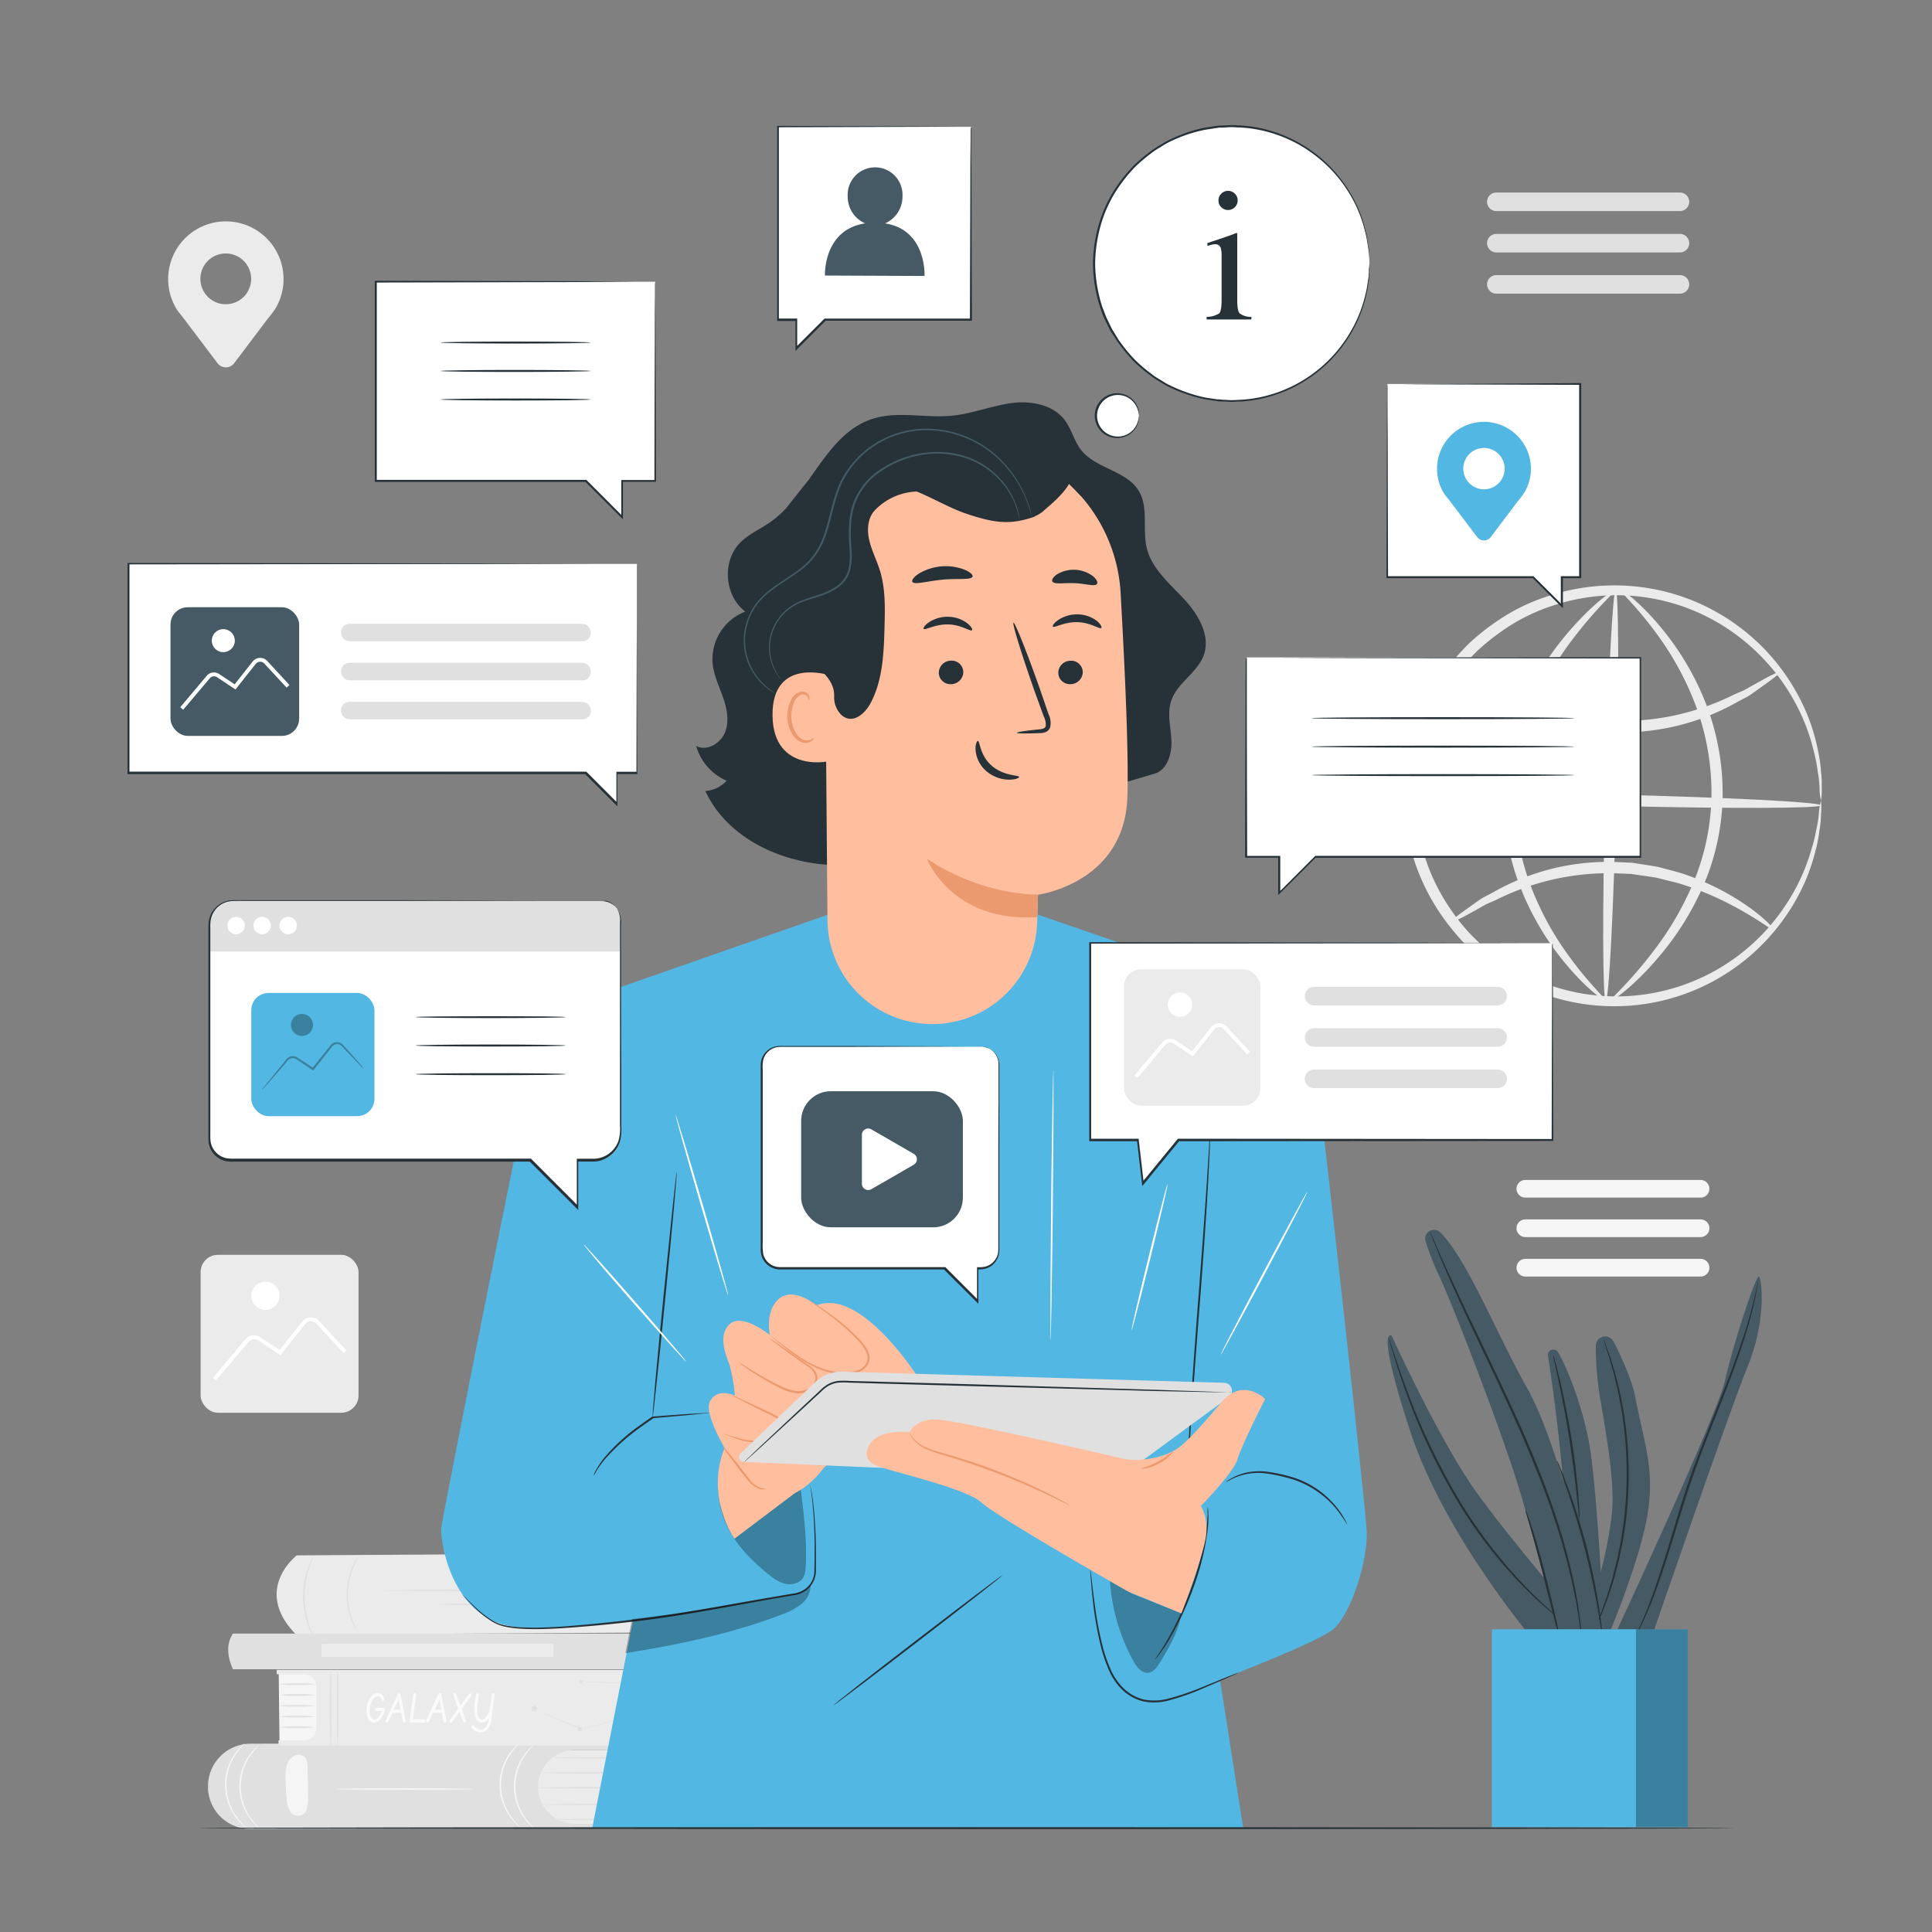 <svg xmlns="http://www.w3.org/2000/svg" viewBox="0 0 500 500"><rect x="0" y="0" width="500" height="500" fill="#808080" stroke="none"/><g id="freepik--background-complete--inject-2"><rect x="51.92" y="324.75" width="40.87" height="40.87" rx="4.47" style="fill:#ebebeb"></rect><path d="M55.87,357.24l-.76-.65,8.26-9.81a2.88,2.88,0,0,1,4-.71l5,3.31,5.8-7.33a2.94,2.94,0,0,1,2.18-1.11,2.89,2.89,0,0,1,2.25.94l7.07,7.64-.74.68-7.07-7.64a1.87,1.87,0,0,0-1.48-.62,1.93,1.93,0,0,0-1.42.73l-6.38,8.05-5.72-3.81a1.9,1.9,0,0,0-2.62.48Z" style="fill:#fff"></path><path d="M72.35,335.36a3.65,3.65,0,1,1-3.65-3.65A3.64,3.64,0,0,1,72.35,335.36Z" style="fill:#fff"></path><path d="M471.27,207.18a15,15,0,0,1-.38-3.38,27.3,27.3,0,0,0-.46-4.07,39.29,39.29,0,0,0-1.06-5.46,51.55,51.55,0,0,0-5.67-14,52.83,52.83,0,0,0-13.07-15,52,52,0,0,0-49.06-8.43,48.42,48.42,0,0,0-13.27,6.77,57.08,57.08,0,0,0-6,4.86,58.62,58.62,0,0,0-5.21,5.89,51.62,51.62,0,0,0-1.49,61.21,47.56,47.56,0,0,0,10.66,11.29,49,49,0,0,0,12.93,7.41,52.48,52.48,0,0,0,63.2-20.44A51.2,51.2,0,0,0,468.74,220a39,39,0,0,0,1.33-5.4,27.46,27.46,0,0,0,.65-4,15,15,0,0,1,.55-3.36,15.15,15.15,0,0,1,0,3.42,23.25,23.25,0,0,1-.38,4.12,36.64,36.64,0,0,1-1.09,5.57,50.05,50.05,0,0,1-6.06,14.32,54,54,0,0,1-37,25,54.43,54.43,0,0,1-28.58-2.91A51,51,0,0,1,384.56,249a59.41,59.41,0,0,1-6.09-5.4,61.77,61.77,0,0,1-5.22-6.45,54.24,54.24,0,0,1,1.58-64.6,61.68,61.68,0,0,1,5.52-6.19,61,61,0,0,1,6.34-5.1,51.13,51.13,0,0,1,14-7,54.48,54.48,0,0,1,28.69-1.52,53.9,53.9,0,0,1,35.72,26.75,50.32,50.32,0,0,1,5.36,14.6,38,38,0,0,1,.82,5.61,25,25,0,0,1,.18,4.15A14.79,14.79,0,0,1,471.27,207.18Z" style="fill:#ebebeb"></path><path d="M460.62,173.93c.12.16-.84,1-2.69,2.37l-3.43,2.46c-.68.47-1.39,1-2.18,1.49l-2.62,1.37a60.11,60.11,0,0,1-31.29,7.88l-4.74-.21-4.55-.71c-.74-.13-1.48-.23-2.21-.37l-2.12-.57c-1.39-.39-2.78-.71-4.09-1.14a68.46,68.46,0,0,1-13.28-6.11c-7.13-4.32-10.6-8.24-10.33-8.49s4.16,2.95,11.35,6.68a79.62,79.62,0,0,0,13.07,5.35c1.27.37,2.6.65,3.94,1l2,.5,2.12.32,4.34.64,4.52.18a64.76,64.76,0,0,0,30.3-6.8l2.65-1.15c.81-.42,1.54-.88,2.25-1.27l3.63-2C459.32,174.28,460.5,173.76,460.62,173.93Z" style="fill:#ebebeb"></path><path d="M375.46,238.65c-.11-.17.85-1,2.7-2.38l3.43-2.46c.68-.47,1.39-1,2.18-1.49l2.62-1.37a60.08,60.08,0,0,1,31.29-7.88l4.74.21L427,224c.75.13,1.49.23,2.21.38l2.13.56c1.39.39,2.77.72,4.09,1.14a68.13,68.13,0,0,1,13.28,6.12c7.13,4.31,10.6,8.23,10.33,8.48s-4.16-2.95-11.35-6.68a79.62,79.62,0,0,0-13.07-5.35c-1.27-.37-2.6-.65-3.95-1l-2-.51-2.11-.32-4.35-.64-4.51-.18a64.93,64.93,0,0,0-30.31,6.8L384.66,234c-.8.43-1.54.88-2.24,1.27l-3.64,2C376.76,238.29,375.58,238.81,375.46,238.65Z" style="fill:#ebebeb"></path><path d="M471.24,208.42c0,.81-23.86.88-53.25.17s-53.2-2-53.18-2.76,23.85-.88,53.25-.17S471.26,207.61,471.24,208.42Z" style="fill:#ebebeb"></path><path d="M415.57,259.06c-.81,0-.89-23.86-.17-53.23s2-53.19,2.75-53.17.89,23.85.17,53.24S416.38,259.08,415.57,259.06Z" style="fill:#ebebeb"></path><path d="M415.57,259c-.2.31-6.06-3.67-12.83-12.67A71.41,71.41,0,0,1,393.23,229a64,64,0,0,1-4.12-23.85,60.94,60.94,0,0,1,5.37-23.61,73.84,73.84,0,0,1,10.4-16.74c7.16-8.66,13.08-12.5,13.27-12.2s-5.06,4.69-11.64,13.47A79.82,79.82,0,0,0,397,182.65,61.48,61.48,0,0,0,392,205.24a64.88,64.88,0,0,0,3.73,22.87,76.41,76.41,0,0,0,8.67,17C410.59,254.19,415.87,258.66,415.57,259Z" style="fill:#ebebeb"></path><path d="M419.35,152.67c.2-.31,6.06,3.67,12.83,12.67a71.64,71.64,0,0,1,9.51,17.28,64.15,64.15,0,0,1,4.12,23.84,61.07,61.07,0,0,1-5.37,23.61A73.84,73.84,0,0,1,430,246.81c-7.17,8.67-13.08,12.51-13.28,12.2s5.07-4.69,11.65-13.47A79.56,79.56,0,0,0,438,229a61.08,61.08,0,0,0,4.92-22.59,64.88,64.88,0,0,0-3.72-22.87,76.83,76.83,0,0,0-8.67-17C424.33,157.47,419.05,153,419.35,152.67Z" style="fill:#ebebeb"></path><path d="M434.77,54.63H387.25a2.41,2.41,0,0,1-2.4-2.4h0a2.4,2.4,0,0,1,2.4-2.4h47.52a2.4,2.4,0,0,1,2.4,2.4h0A2.41,2.41,0,0,1,434.77,54.63Z" style="fill:#e0e0e0"></path><path d="M434.77,65.33H387.25a2.4,2.4,0,0,1-2.4-2.4h0a2.41,2.41,0,0,1,2.4-2.4h47.52a2.41,2.41,0,0,1,2.4,2.4h0A2.4,2.4,0,0,1,434.77,65.33Z" style="fill:#e0e0e0"></path><path d="M434.77,76H387.25a2.41,2.41,0,0,1-2.4-2.4h0a2.4,2.4,0,0,1,2.4-2.4h47.52a2.4,2.4,0,0,1,2.4,2.4h0A2.41,2.41,0,0,1,434.77,76Z" style="fill:#e0e0e0"></path><path d="M440.1,309.94H394.76a2.29,2.29,0,0,1-2.29-2.28h0a2.29,2.29,0,0,1,2.29-2.29H440.1a2.28,2.28,0,0,1,2.29,2.29h0A2.28,2.28,0,0,1,440.1,309.94Z" style="fill:#f5f5f5"></path><path d="M440.1,320.16H394.76a2.3,2.3,0,0,1-2.29-2.29h0a2.29,2.29,0,0,1,2.29-2.29H440.1a2.28,2.28,0,0,1,2.29,2.29h0A2.29,2.29,0,0,1,440.1,320.16Z" style="fill:#f5f5f5"></path><path d="M440.1,330.37H394.76a2.29,2.29,0,0,1-2.29-2.29h0a2.3,2.3,0,0,1,2.29-2.29H440.1a2.29,2.29,0,0,1,2.29,2.29h0A2.28,2.28,0,0,1,440.1,330.37Z" style="fill:#f5f5f5"></path><path d="M73.38,72.24a14.93,14.93,0,1,0-27.8,7.55h0l0,0c.57,1,1.29,1.66,2,2.67L56.3,94a2.69,2.69,0,0,0,4.3,0L69.13,82.7a33.35,33.35,0,0,0,2.17-2.87l0,0h0A14.88,14.88,0,0,0,73.38,72.24Zm-14.93,6.5A6.57,6.57,0,1,1,65,72.17,6.57,6.57,0,0,1,58.45,78.74Z" style="fill:#ebebeb"></path><path d="M76.81,402.53s-11.42,8.7-.47,20.2a1,1,0,0,0,.72.3l99.81-.58s8.52-9.56,1.45-20.57Z" style="fill:#ebebeb"></path><path d="M154.81,411.61c0,.11-12.43.2-27.76.2s-27.76-.09-27.76-.2,12.43-.2,27.76-.2S154.81,411.5,154.81,411.61Z" style="fill:#e0e0e0"></path><path d="M139.28,415.22c0,.11-5.84.2-13,.2s-13-.09-13-.2,5.85-.2,13-.2S139.28,415.11,139.28,415.22Z" style="fill:#e0e0e0"></path><path d="M165,422.13c-.06,0,.22-1.14.53-3a43.18,43.18,0,0,0,.58-7.28,42.35,42.35,0,0,0-.72-7.28c-.34-1.84-.65-3-.58-3a3,3,0,0,1,.29.77c.17.5.36,1.24.57,2.16a35.41,35.41,0,0,1,.84,7.32,34.8,34.8,0,0,1-.7,7.34c-.19.92-.37,1.66-.53,2.17A2.83,2.83,0,0,1,165,422.13Z" style="fill:#e0e0e0"></path><path d="M172.46,401.75a3.61,3.61,0,0,1,.45.73,9.25,9.25,0,0,1,.44.89c.16.36.35.76.51,1.22a21.53,21.53,0,0,1,.95,3.31,24.64,24.64,0,0,1,.43,4.2,24,24,0,0,1-.36,4.21,21.86,21.86,0,0,1-.9,3.33c-.15.46-.34.87-.49,1.23a9.78,9.78,0,0,1-.43.9,3.67,3.67,0,0,1-.43.73c-.07,0,.49-1.11,1.08-2.95a24.26,24.26,0,0,0,.8-3.3,26.72,26.72,0,0,0,.33-4.14,26.19,26.19,0,0,0-.4-4.14,23.44,23.44,0,0,0-.85-3.28C173,402.85,172.39,401.79,172.46,401.75Z" style="fill:#e0e0e0"></path><path d="M92.56,422.27a3.53,3.53,0,0,1-.46-.67,6.63,6.63,0,0,1-.47-.83c-.16-.34-.37-.71-.53-1.15a18.14,18.14,0,0,1-1-3.15,20.18,20.18,0,0,1-.38-4,20.46,20.46,0,0,1,.49-4,17.15,17.15,0,0,1,1.06-3.12,11.06,11.06,0,0,1,.56-1.14,6.59,6.59,0,0,1,.49-.81,3.7,3.7,0,0,1,.48-.66c.07,0-.57,1-1.27,2.72a20.74,20.74,0,0,0-1,3.09,22.45,22.45,0,0,0-.45,3.93,21.19,21.19,0,0,0,.35,3.95,19.74,19.74,0,0,0,.87,3.11C92,421.24,92.63,422.23,92.56,422.27Z" style="fill:#e0e0e0"></path><path d="M81.79,424.7a3.5,3.5,0,0,1-.52-.76,9.15,9.15,0,0,1-.52-.93c-.18-.38-.41-.8-.6-1.29A20.53,20.53,0,0,1,79,418.2a23.84,23.84,0,0,1-.57-4.51,25.56,25.56,0,0,1,.36-4.52,21.7,21.7,0,0,1,1-3.57c.17-.5.38-.93.55-1.32a7.55,7.55,0,0,1,.48-.95,3.76,3.76,0,0,1,.47-.78c.08,0-.56,1.17-1.23,3.14a24,24,0,0,0-.89,3.54,26,26,0,0,0-.32,4.45,25,25,0,0,0,.52,4.44,24.17,24.17,0,0,0,1,3.49C81.17,423.55,81.86,424.66,81.79,424.7Z" style="fill:#e0e0e0"></path><path d="M173.21,452.85V472h-37v-19.1Z" style="fill:#ebebeb"></path><path d="M53.84,462.57l0,.51a10.94,10.94,0,0,0,11,10.25H174.93V472H148.8a9.56,9.56,0,0,1-9.55-9.55h0a9.55,9.55,0,0,1,9.55-9.55h26.13v-2l-110.1.37A11,11,0,0,0,53.84,462.57Z" style="fill:#e0e0e0"></path><path d="M173.21,462.65c0,.11-7.6.2-17,.2s-17-.09-17-.2,7.6-.2,17-.2S173.21,462.54,173.21,462.65Z" style="fill:#e0e0e0"></path><path d="M172.67,467c0,.11-7.19.2-16.06.2s-16.06-.09-16.06-.2,7.19-.2,16.06-.2S172.67,466.85,172.67,467Z" style="fill:#e0e0e0"></path><path d="M173.21,470.89c0,.11-6.47.2-14.44.2s-14.44-.09-14.44-.2,6.46-.2,14.44-.2S173.21,470.78,173.21,470.89Z" style="fill:#e0e0e0"></path><path d="M173.21,458.79c0,.11-7.45.2-16.63.2s-16.62-.09-16.62-.2,7.44-.21,16.62-.21S173.21,458.67,173.21,458.79Z" style="fill:#e0e0e0"></path><path d="M172.67,454.92c0,.11-6.62.2-14.8.2s-14.79-.09-14.79-.2,6.62-.2,14.79-.2S172.67,454.81,172.67,454.92Z" style="fill:#e0e0e0"></path><path d="M67.18,451.51a24.51,24.51,0,0,0-2.34,2.78,14.14,14.14,0,0,0,.2,16.37,22.89,22.89,0,0,0,2.4,2.72,3.49,3.49,0,0,1-.8-.58,12.7,12.7,0,0,1-1.83-2,13.93,13.93,0,0,1-.2-16.7,12.46,12.46,0,0,1,1.79-2A3.84,3.84,0,0,1,67.18,451.51Z" style="fill:#f5f5f5"></path><path d="M63.46,451.1a25.58,25.58,0,0,0-2.34,2.78,14.16,14.16,0,0,0,.19,16.37A25.39,25.39,0,0,0,63.72,473a4.34,4.34,0,0,1-.8-.59,13.18,13.18,0,0,1-1.84-2,14,14,0,0,1-.19-16.7,12.46,12.46,0,0,1,1.79-2A4.16,4.16,0,0,1,63.46,451.1Z" style="fill:#f5f5f5"></path><path d="M138.25,451.51a23.3,23.3,0,0,0-2.34,2.78,14.16,14.16,0,0,0,.19,16.37,22.32,22.32,0,0,0,2.41,2.72,3.49,3.49,0,0,1-.8-.58,12.67,12.67,0,0,1-1.84-2,13.93,13.93,0,0,1-.2-16.7,12.92,12.92,0,0,1,1.8-2A3.29,3.29,0,0,1,138.25,451.51Z" style="fill:#f5f5f5"></path><path d="M134.53,451.1a25.58,25.58,0,0,0-2.34,2.78,14.16,14.16,0,0,0,.19,16.37,26.14,26.14,0,0,0,2.4,2.73,4.54,4.54,0,0,1-.79-.59,12.21,12.21,0,0,1-1.84-2,13.93,13.93,0,0,1-.2-16.7,13.5,13.5,0,0,1,1.79-2A4.38,4.38,0,0,1,134.53,451.1Z" style="fill:#f5f5f5"></path><path d="M79.71,465.26c0-2.59-.07-5.18-.11-7.77a5.63,5.63,0,0,0-.27-2,1.88,1.88,0,0,0-1.48-1.24c-1-.43-2.48.38-3.16,1.5a7.38,7.38,0,0,0-.77,3.81,57.18,57.18,0,0,0,.3,6.13,7.12,7.12,0,0,0,.72,2.81,2.35,2.35,0,0,0,4.45-.38A7.83,7.83,0,0,0,79.71,465.26Z" style="fill:#f5f5f5"></path><path d="M122.45,463c0,.11-8,.2-17.77.2s-17.77-.09-17.77-.2,8-.21,17.77-.21S122.45,462.92,122.45,463Z" style="fill:#f5f5f5"></path><polygon points="72.33 450.75 72.13 432.64 81.98 432.64 82.32 450.75 72.33 450.75" style="fill:#f5f5f5"></polygon><path d="M81.4,435.86a24.72,24.72,0,0,1-4.58.21,24.72,24.72,0,0,1-4.58-.21,26.44,26.44,0,0,1,4.58-.2A26.44,26.44,0,0,1,81.4,435.86Z" style="fill:#e0e0e0"></path><path d="M81.4,438.66a26.44,26.44,0,0,1-4.58.2,26.44,26.44,0,0,1-4.58-.2,26.44,26.44,0,0,1,4.58-.2A26.44,26.44,0,0,1,81.4,438.66Z" style="fill:#e0e0e0"></path><path d="M81.4,441.45a26.44,26.44,0,0,1-4.58.2,26.44,26.44,0,0,1-4.58-.2,26.44,26.44,0,0,1,4.58-.2A26.44,26.44,0,0,1,81.4,441.45Z" style="fill:#e0e0e0"></path><path d="M81.4,444.25a26.44,26.44,0,0,1-4.58.2,26.44,26.44,0,0,1-4.58-.2,26.44,26.44,0,0,1,4.58-.2A26.44,26.44,0,0,1,81.4,444.25Z" style="fill:#e0e0e0"></path><path d="M81.4,447a26.44,26.44,0,0,1-4.58.2,26.44,26.44,0,0,1-4.58-.2,26.44,26.44,0,0,1,4.58-.2A26.44,26.44,0,0,1,81.4,447Z" style="fill:#e0e0e0"></path><path d="M71.61,432.16H180.83c1.35,6,1.16,12.6,0,19.57H72.07V450.4h6.65a3.14,3.14,0,0,0,3.14-3.14V436.43a3.14,3.14,0,0,0-3.14-3.13H71.61Z" style="fill:#ebebeb"></path><path d="M97.43,442h1.82a.46.46,0,0,1,.2.05.36.36,0,0,1,.19.34.41.41,0,0,1,0,.12l-.12.46A5.19,5.19,0,0,1,98.36,445a2.17,2.17,0,0,1-1.55.8h-.22a1.8,1.8,0,0,1-1.24-.9,4.11,4.11,0,0,1-.54-2.19,6.11,6.11,0,0,1,.21-1.57A5.22,5.22,0,0,1,96.11,439a2.2,2.2,0,0,1,1.64-.87,1.52,1.52,0,0,1,.69.16,2.22,2.22,0,0,1,1.06,1.33.4.4,0,0,1,0,.37.38.38,0,0,1-.34.2l-.12,0a.37.37,0,0,1-.25-.25l0,0a1.74,1.74,0,0,0-.22-.43,1,1,0,0,0-.87-.52,1,1,0,0,0-.6.22,3.14,3.14,0,0,0-1,1.43,5.31,5.31,0,0,0-.43,2.05,3.69,3.69,0,0,0,.31,1.62,1.07,1.07,0,0,0,1,.71,1.32,1.32,0,0,0,.89-.53,4.86,4.86,0,0,0,.93-1.69c-.84,0-1.27,0-1.31,0-.28,0-.43-.19-.43-.44a.28.28,0,0,1,0-.13A.41.41,0,0,1,97.43,442Z" style="fill:#fafafa"></path><path d="M103.63,438.4s0,.08.05.13c.08.27.5,2.53,1.28,6.77a.2.2,0,0,1,0,.1.35.35,0,0,1,0,.2.38.38,0,0,1-.33.2h-.06a.35.35,0,0,1-.3-.27l-.44-2.25h-2.24l-1.08,2.26,0,.07a.45.45,0,0,1-.34.19.37.37,0,0,1-.21-.06.38.38,0,0,1-.18-.33.25.25,0,0,1,0-.12l.34-.74c1.57-3.43,2.5-5.45,2.81-6.07a.42.42,0,0,1,.38-.27A.41.41,0,0,1,103.63,438.4Zm-.49,1.52-1.21,2.55h1.71Z" style="fill:#fafafa"></path><path d="M109.72,445.8h-3.29a.37.37,0,0,1-.21-.06.59.59,0,0,1-.19-.41h0c0-.13.31-2.38.91-6.74a.59.59,0,0,1,0-.14.36.36,0,0,1,.35-.24.41.41,0,0,1,.19,0,.37.37,0,0,1,.2.35c0,.3-.1.91-.22,1.85-.38,2.87-.57,4.39-.59,4.55h2.8a.78.78,0,0,1,.21,0,.38.38,0,0,1,.25.37.69.69,0,0,1,0,.13A.46.46,0,0,1,109.72,445.8Z" style="fill:#fafafa"></path><path d="M114.22,438.4s0,.08,0,.13q.12.41,1.29,6.77a.44.44,0,0,1,0,.1.42.42,0,0,1-.38.4h-.07a.38.38,0,0,1-.3-.27l-.43-2.25h-2.25l-1.08,2.26a.21.21,0,0,1,0,.07.43.43,0,0,1-.34.19.39.39,0,0,1-.21-.06.38.38,0,0,1-.18-.33.5.5,0,0,1,0-.12l.34-.74q2.35-5.15,2.81-6.07a.42.42,0,0,1,.38-.27A.41.41,0,0,1,114.22,438.4Zm-.49,1.52-1.21,2.55h1.71Z" style="fill:#fafafa"></path><path d="M119.47,442.29c.25.71.45,1.26.59,1.65.34.93.51,1.43.51,1.48a.36.36,0,0,1-.06.2.38.38,0,0,1-.33.18.35.35,0,0,1-.33-.26,1.07,1.07,0,0,0-.06-.17c-.18-.41-.47-1.18-.88-2.32l-1.86,2.54a.43.43,0,0,1-.35.21.46.46,0,0,1-.2-.05.37.37,0,0,1-.19-.33.19.19,0,0,1,0-.08.89.89,0,0,1,.19-.32q.94-1.22,2.07-2.88c-.08-.22-.15-.43-.23-.63q-1-2.81-1-2.91a.49.49,0,0,1,0-.2.35.35,0,0,1,.32-.19.39.39,0,0,1,.37.21l1.1,3,2.19-3a.48.48,0,0,1,.35-.19.35.35,0,0,1,.18.05.36.36,0,0,1,.19.35.45.45,0,0,1,0,.18Z" style="fill:#fafafa"></path><path d="M127.61,438.23a.41.41,0,0,1,.19,0,.38.38,0,0,1,.21.33q-.81,6.39-.9,6.9a4.07,4.07,0,0,1-.7,1.8,2.56,2.56,0,0,1-2.19,1.07,2.5,2.5,0,0,1-1-.28,2.32,2.32,0,0,1-1.16-1,.38.38,0,0,1-.05-.19.35.35,0,0,1,.06-.19.38.38,0,0,1,.34-.2.41.41,0,0,1,.3.16,2.08,2.08,0,0,0,1.68,1,1.66,1.66,0,0,0,1.31-.66,3.58,3.58,0,0,0,.72-2.07,1.82,1.82,0,0,1-.48.52,2,2,0,0,1-1.18.38h-.22a1.76,1.76,0,0,1-1.25-.9,4,4,0,0,1-.55-2.19c0-.4,0-.81,0-1.24.07-.67.21-1.61.45-2.84l0-.11a.37.37,0,0,1,.36-.27.35.35,0,0,1,.19.06.33.33,0,0,1,.19.31,14.51,14.51,0,0,1-.18,1.5,21.3,21.3,0,0,0-.26,2.3,4.49,4.49,0,0,0,.3,1.78c.22.54.55.8,1,.8h.13a1.84,1.84,0,0,0,1-.79,4.88,4.88,0,0,0,.81-1.81l.5-3.76a.43.43,0,0,1,0-.16A.35.35,0,0,1,127.61,438.23Z" style="fill:#fafafa"></path><path d="M176.73,452c-.11,0-.2-4.5-.2-10s.09-10,.2-10,.2,4.49.2,10S176.84,452,176.73,452Z" style="fill:#f5f5f5"></path><path d="M87.35,452c-.11,0-.2-4.5-.2-10s.09-10,.2-10,.2,4.49.2,10S87.46,452,87.35,452Z" style="fill:#e0e0e0"></path><path d="M178.64,452c-.11,0-.2-4.5-.2-10s.09-10,.2-10,.21,4.49.21,10S178.76,452,178.64,452Z" style="fill:#f5f5f5"></path><path d="M85.56,452c-.11,0-.2-4.5-.2-10s.09-10,.2-10,.2,4.49.2,10S85.67,452,85.56,452Z" style="fill:#e0e0e0"></path><path d="M150.24,435.22v0l11.54,9.32.1.08-.12,0-1.54.41-9.75,2.55h0l-8.83-3.75-2.5-1.07-.66-.28-.17-.08,0,0,.06,0,.17.07.67.27,2.51,1,8.85,3.7h0l9.75-2.57,1.53-.41,0,.12-11.52-9.34,0,0v0" style="fill:#e0e0e0"></path><polygon points="160.73 443.05 161.36 443.64 162.2 443.45 161.83 444.24 162.27 444.98 161.41 444.87 160.83 445.52 160.67 444.67 159.88 444.32 160.64 443.9 160.73 443.05" style="fill:#e0e0e0"></polygon><polygon points="149.65 446.72 150.08 447.07 150.62 446.92 150.41 447.44 150.72 447.91 150.17 447.87 149.82 448.31 149.68 447.77 149.16 447.57 149.63 447.27 149.65 446.72" style="fill:#e0e0e0"></polygon><polygon points="137.42 441.7 138.11 441.74 138.53 441.2 138.7 441.87 139.35 442.1 138.77 442.47 138.74 443.15 138.21 442.72 137.55 442.91 137.81 442.27 137.42 441.7" style="fill:#e0e0e0"></polygon><polygon points="165.9 435.36 166.59 435.41 167.01 434.87 167.18 435.53 167.83 435.77 167.25 436.13 167.22 436.82 166.69 436.38 166.03 436.57 166.28 435.93 165.9 435.36" style="fill:#e0e0e0"></polygon><polygon points="149.68 434.91 150.12 434.94 150.39 434.6 150.5 435.02 150.91 435.17 150.54 435.41 150.53 435.84 150.19 435.56 149.77 435.68 149.93 435.28 149.68 434.91" style="fill:#e0e0e0"></polygon><path d="M166.86,435.84c0,.05-3.73-.08-8.34-.27s-8.33-.4-8.33-.44,3.74.08,8.34.28S166.87,435.8,166.86,435.84Z" style="fill:#e0e0e0"></path><path d="M171.06,432H60.28c-1.45-3.29-1.8-6.42,0-9.22H171.06A10.7,10.7,0,0,1,171.06,432Z" style="fill:#e0e0e0"></path><rect x="83.22" y="425.41" width="60.01" height="3.36" style="fill:#ebebeb"></rect><path d="M64.54,432a3.15,3.15,0,0,1-.88-1.11,8.17,8.17,0,0,1-.59-6.67,3.16,3.16,0,0,1,.67-1.25,11,11,0,0,1-.39,1.33,9.46,9.46,0,0,0-.3,3.28,9.82,9.82,0,0,0,.86,3.18A11.71,11.71,0,0,1,64.54,432Z" style="fill:#e0e0e0"></path><path d="M66.93,432a3.2,3.2,0,0,1-.87-1.11,8,8,0,0,1-1-3.27,8.12,8.12,0,0,1,.42-3.4,3.16,3.16,0,0,1,.67-1.25,10.19,10.19,0,0,1-.4,1.33,9.74,9.74,0,0,0-.29,3.28,9.57,9.57,0,0,0,.86,3.18A8.73,8.73,0,0,1,66.93,432Z" style="fill:#e0e0e0"></path><path d="M166.58,431.83a19.63,19.63,0,0,0,.78-4.51,19,19,0,0,0-.73-4.52,9.4,9.4,0,0,1,0,9Z" style="fill:#f5f5f5"></path><path d="M164.52,431.81c-.13,0,.34-2,.33-4.42s-.47-4.38-.35-4.41a10.46,10.46,0,0,1,.75,4.41A10.92,10.92,0,0,1,164.52,431.81Z" style="fill:#f5f5f5"></path></g><g id="freepik--Plant--inject-2"><path d="M398.42,426.34s-24.28-28-33.45-55.91-4.81-24.75-4.81-24.75,12.37,27.16,21.77,40.27,26.12,32.37,26.12,32.37Z" style="fill:#455a64"></path><path d="M403.26,350a1.41,1.41,0,0,0-2.63.9c1.48,9.82,4.68,32.86,4.56,47.81-.17,19.41,0,26.91,0,26.91H415.3s-1.79-40.13-4.08-52.37C409.62,364.71,406.22,355.19,403.26,350Z" style="fill:#455a64"></path><path d="M408.78,422.4a107.17,107.17,0,0,0,8.32-30.18c.83-7.15-.66-16.81-2.87-29.69A79.43,79.43,0,0,1,413,348.24a2.41,2.41,0,0,1,4.52-1.13c1.22,2.17,4.76,9.61,5.65,14.27,2.45,12.73,5.22,19.09,3.1,31.17s-10,30.67-10,30.67Z" style="fill:#455a64"></path><path d="M417.88,423.22s26.67-57.31,28.52-65.81,8.13-28.1,8.87-27,1.85,11.46-3,23.29S427,425,427,425h-9.11" style="fill:#455a64"></path><path d="M405.86,420.65a4.44,4.44,0,0,1-.75-.51c-.48-.36-1.19-.86-2.07-1.58a94.14,94.14,0,0,1-7.16-6.32,119.8,119.8,0,0,1-19.35-24.84,162.15,162.15,0,0,1-13.21-28.6c-1.34-3.81-2.32-6.92-2.95-9.09-.33-1.08-.55-1.93-.71-2.5a6.26,6.26,0,0,1-.21-.88,5,5,0,0,1,.32.85l.81,2.47c.7,2.14,1.73,5.23,3.12,9A172.71,172.71,0,0,0,377,387.11,125.12,125.12,0,0,0,396.16,412c2.85,2.84,5.29,5,7,6.44.85.74,1.55,1.27,2,1.66A7.77,7.77,0,0,1,405.86,420.65Z" style="fill:#263238"></path><path d="M408.77,393.16a10.1,10.1,0,0,1-.24-1.68c-.12-1.19-.29-2.73-.49-4.6-.42-3.87-1.08-9.22-2-15.09s-2-11.16-2.81-15c-.4-1.83-.72-3.35-1-4.51a9.85,9.85,0,0,1-.29-1.67,11.61,11.61,0,0,1,.51,1.61c.3,1.06.69,2.59,1.15,4.49.92,3.79,2,9.08,3,15s1.54,11.25,1.86,15.15c.16,1.94.27,3.52.31,4.61A9.62,9.62,0,0,1,408.77,393.16Z" style="fill:#263238"></path><path d="M415,346.66a3.3,3.3,0,0,1,.31.73c.21.54.47,1.24.8,2.13s.76,2.06,1.15,3.41.91,2.86,1.29,4.59c.22.86.44,1.76.66,2.69s.39,1.93.59,3c.44,2,.71,4.24,1,6.56A97.46,97.46,0,0,1,419.76,400c-.48,2.29-.91,4.47-1.49,6.47-.28,1-.51,2-.8,2.9s-.58,1.8-.85,2.64c-.51,1.69-1.13,3.17-1.62,4.48s-1,2.43-1.39,3.32-.71,1.55-.95,2.07a3.76,3.76,0,0,1-.36.7,4.15,4.15,0,0,1,.26-.75c.21-.53.5-1.23.85-2.1s.84-2,1.29-3.35,1.06-2.8,1.54-4.49l.81-2.64c.28-.92.5-1.9.76-2.9.56-2,1-4.17,1.44-6.45a101.07,101.07,0,0,0,1.08-30.13c-.31-2.31-.56-4.5-1-6.53-.2-1-.34-2-.55-2.95l-.63-2.69c-.36-1.72-.84-3.24-1.21-4.59s-.73-2.5-1.05-3.43l-.69-2.16A3.63,3.63,0,0,1,415,346.66Z" style="fill:#263238"></path><path d="M455,331.57a1,1,0,0,1,0,.26q0,.3-.12.75c-.11.65-.26,1.62-.52,2.85-.52,2.46-1.38,6-2.71,10.31s-3.15,9.36-5.31,14.9-4.65,11.6-7,18-4.26,12.7-6,18.38-3.36,10.81-4.94,15a95,95,0,0,1-4.21,9.8c-.54,1.13-1,2-1.35,2.56l-.37.66q-.13.22-.15.21a.86.86,0,0,1,.09-.24l.33-.68c.28-.6.74-1.46,1.25-2.61,1.08-2.27,2.52-5.61,4-9.84s3.12-9.34,4.81-15,3.56-12,6-18.43,4.89-12.49,7.06-18,4-10.55,5.42-14.83,2.29-7.79,2.87-10.24c.29-1.22.48-2.18.63-2.83.07-.29.13-.53.17-.73A1.68,1.68,0,0,1,455,331.57Z" style="fill:#263238"></path><path d="M372.73,318.92a2.29,2.29,0,0,0-3.78,2.34,67.53,67.53,0,0,0,3.35,8.61c3.67,7.79,14.44,35.75,19.48,51.1s12.14,44,12.14,44l10.77-1.74s-9.85-47.06-19.47-64C387.48,345.58,379.75,325.89,372.73,318.92Z" style="fill:#455a64"></path><path d="M394.73,390.57a7.6,7.6,0,0,1,.55,1.29c.32.85.75,2.08,1.24,3.62,1,3.07,2.21,7.36,3.43,12.12s2.23,9.1,2.94,12.25c.32,1.48.59,2.73.81,3.73a6.27,6.27,0,0,1,.22,1.38,6.54,6.54,0,0,1-.44-1.33l-1-3.69c-.82-3.24-1.91-7.49-3.1-12.2s-2.37-9.05-3.26-12.15c-.43-1.46-.79-2.68-1.07-3.66A6,6,0,0,1,394.73,390.57Z" style="fill:#263238"></path><path d="M409.33,424.09a1.19,1.19,0,0,1-.06-.29l-.12-.85c-.12-.74-.22-1.84-.44-3.25-.4-2.83-1.1-6.91-2.26-11.88a171.8,171.8,0,0,0-5-17.2c-2.21-6.37-5-13.26-8.11-20.4C387,356,380.64,343.34,376.48,334c-2.1-4.66-3.73-8.47-4.8-11.12-.55-1.32-.94-2.36-1.21-3.06l-.3-.8a1.37,1.37,0,0,1-.08-.28s.05.08.13.25l.36.79c.31.73.75,1.73,1.3,3,1.14,2.63,2.82,6.4,5,11,4.24,9.29,10.62,21.9,17,36.16,3.14,7.15,5.9,14.06,8.09,20.46a161.44,161.44,0,0,1,4.93,17.28,120.86,120.86,0,0,1,2.09,11.94c.19,1.41.26,2.52.33,3.27,0,.35.05.63.07.86A1.07,1.07,0,0,1,409.33,424.09Z" style="fill:#263238"></path><path d="M414.69,423.22a11.33,11.33,0,0,1-.37-1.81c-.21-1.27-.49-2.93-.83-5-.75-4.17-1.88-9.92-3.51-16.17s-3.42-11.82-4.82-15.82l-1.69-4.73a13.3,13.3,0,0,1-.57-1.75,10.86,10.86,0,0,1,.78,1.67c.46,1.09,1.11,2.68,1.86,4.67a158.82,158.82,0,0,1,5,15.82,164.79,164.79,0,0,1,3.34,16.24c.31,2.1.55,3.81.66,5A11.79,11.79,0,0,1,414.69,423.22Z" style="fill:#263238"></path><rect x="394.76" y="421.67" width="42.02" height="51.19" style="fill:#53B7E3"></rect><g style="opacity:0.3"><rect x="394.76" y="421.67" width="42.02" height="51.19"></rect></g><rect x="386.1" y="421.67" width="37.28" height="51.19" style="fill:#53B7E3"></rect></g><g id="freepik--Character--inject-2"><path d="M156.47,256.91l0,0S156.48,256.87,156.47,256.91Z" style="fill:#53B7E3"></path><path d="M353.7,396.33c-.33-7.19-11.11-103.84-12.74-116.25-2.6-19.82-18.54-24.79-18.54-24.79h0l-54.19-18.7H214.61l-58.11,20.3,0,1c0-.54,0-.87,0-1-.58.32-14.88,4.39-18.31,18.48-1.87,7.7-23.7,116.93-24,120.14s2.57,22.79,18,25.36c5.77,1,18.26.07,31.61-1.41L153.29,473H321.73l-6-38.27c13.39-5.22,27.41-11,29.75-13.48C350.1,416.53,354,403.51,353.7,396.33ZM163.15,368.8Z" style="fill:#53B7E3"></path><g style="opacity:0.3"><path d="M207.19,385a30.56,30.56,0,0,0-2.48-10c-1.52-3.09-4.15-5.8-7.49-6.66s-7.34.53-8.82,3.65c-6.08,17-.55,26.66,11,35.87,1.84,1.47,4.11,2.61,6.36,1.94s2.66-2.29,2.77-4.6C208.87,398.35,208,391.76,207.19,385Z"></path></g><path d="M183.45,365.6a5.37,5.37,0,0,1-1.1.18l-3,.32c-2.6.25-6.23.58-10.38.93l.12,0c-.95.66-1.93,1.35-2.92,2.07a53.17,53.17,0,0,0-9.55,8.47,27.23,27.23,0,0,0-2.27,3.13,8,8,0,0,1-.75,1.22,6.72,6.72,0,0,1,.57-1.32,22.63,22.63,0,0,1,2.16-3.26,48.2,48.2,0,0,1,9.54-8.66c1-.73,2-1.41,2.93-2.07l.06,0h.06c4.16-.32,7.8-.59,10.41-.75l3.06-.17A5.24,5.24,0,0,1,183.45,365.6Z" style="fill:#263238"></path><path d="M209.66,384.32a1.1,1.1,0,0,1,.08.3l.19.9c.15.79.36,2,.53,3.47a113.87,113.87,0,0,1,.7,12.92c0,1.36,0,2.79,0,4.28a6.37,6.37,0,0,1-1.51,4.43,6.84,6.84,0,0,1-4.47,2.24l-5.19.9c-7.1,1.25-14.89,2.75-23.12,4.08s-16.11,2.27-23.3,2.9-13.7,1.13-19.17.74a26.93,26.93,0,0,1-3.87-.54,11,11,0,0,1-3.25-1.33,25.07,25.07,0,0,1-4.35-3.48c-1.1-1.07-1.9-1.94-2.45-2.53l-.61-.67a1.69,1.69,0,0,1-.2-.25l.24.21.65.64c.56.57,1.4,1.41,2.51,2.45a25.77,25.77,0,0,0,4.36,3.38,10.67,10.67,0,0,0,3.17,1.26,27.58,27.58,0,0,0,3.83.49c5.43.35,11.92-.15,19.09-.85s15.06-1.6,23.27-2.94,16-2.81,23.11-4l5.2-.89a6.35,6.35,0,0,0,4.23-2.07,5.88,5.88,0,0,0,1.42-4.15c.05-1.48.07-2.91.07-4.27a124,124,0,0,0-.53-12.89c-.14-1.52-.32-2.69-.43-3.49-.06-.37-.1-.67-.14-.9A1.2,1.2,0,0,1,209.66,384.32Z" style="fill:#263238"></path><path d="M175.13,303.3c.15,0-1.13,14.24-2.86,31.76s-3.23,31.73-3.38,31.71S170,352.54,171.76,335,175,303.29,175.13,303.3Z" style="fill:#263238"></path><path d="M313.29,290.92a1.27,1.27,0,0,1,0,.25c0,.19,0,.42,0,.71,0,.66-.05,1.57-.09,2.72-.08,2.37-.24,5.79-.46,10-.45,8.46-1.25,20.14-2.25,33s-1.86,24.55-2.4,33c-.26,4.2-.48,7.6-.63,10-.07,1.15-.14,2.06-.18,2.72,0,.29,0,.52-.06.71a.92.92,0,0,1,0,.24.87.87,0,0,1,0-.24v-.71c0-.67,0-1.58.08-2.73.08-2.37.24-5.79.46-10,.45-8.46,1.26-20.13,2.25-33s1.86-24.55,2.4-33c.27-4.19.48-7.6.63-10,.08-1.15.14-2,.18-2.72,0-.28.05-.52.06-.71A.92.92,0,0,1,313.29,290.92Z" style="fill:#263238"></path><path d="M348.69,394.62a42,42,0,0,0-3.11-4.42A24.36,24.36,0,0,0,335,383a43.8,43.8,0,0,0-7-1.63,15.45,15.45,0,0,0-9.48,1.55,9.31,9.31,0,0,1-1.3.65s.09-.1.29-.24a10.34,10.34,0,0,1,.92-.59,14.76,14.76,0,0,1,3.69-1.53,16,16,0,0,1,5.94-.31,40.49,40.49,0,0,1,7.08,1.61A23.62,23.62,0,0,1,345.86,390a21.69,21.69,0,0,1,2.23,3.32A7,7,0,0,1,348.69,394.62Z" style="fill:#263238"></path><path d="M320.46,432.93a2.6,2.6,0,0,1-.58.3l-1.72.77c-1.49.66-3.65,1.62-6.35,2.75a62.34,62.34,0,0,1-9.7,3.42,14.59,14.59,0,0,1-6.12.17,11.87,11.87,0,0,1-5.72-3.2,16.2,16.2,0,0,1-3.54-5.53,36.47,36.47,0,0,1-1.89-5.79A85.8,85.8,0,0,1,283,415.7c-.35-2.91-.55-5.26-.69-6.89-.06-.77-.1-1.4-.14-1.88a3.34,3.34,0,0,1,0-.66,3.06,3.06,0,0,1,.12.65c.06.48.14,1.1.23,1.87.2,1.62.46,4,.86,6.86a88.12,88.12,0,0,0,1.9,10.05,37,37,0,0,0,1.89,5.71,15.84,15.84,0,0,0,3.43,5.35,11.45,11.45,0,0,0,5.47,3.08,14.14,14.14,0,0,0,5.91-.14,65.6,65.6,0,0,0,9.66-3.29l6.41-2.6,1.76-.68A2.74,2.74,0,0,1,320.46,432.93Z" style="fill:#263238"></path><g style="opacity:0.3"><path d="M209.77,410.15c-1.5,2.09-4.67,2.51-7.2,2.94-13.37,2.27-25.45,4.44-39,5.91l-1.72,8.84c13.68-2.19,27.76-5.08,40.67-10.09a16.25,16.25,0,0,0,4.93-2.67A6.17,6.17,0,0,0,209.77,410.15Z"></path></g><g style="opacity:0.3"><path d="M287.25,409.19a50.46,50.46,0,0,0,6.18,20.9c.83,1.43,2.09,3,3.74,2.82,1.28-.14,2.17-1.29,2.84-2.38,2.59-4.18,4.94-8.16,5.74-13L293,412.44Z"></path></g><path d="M259.41,407.69c.09.12-9.63,7.74-21.69,17s-21.92,16.73-22,16.62,9.63-7.74,21.69-17S259.32,407.58,259.41,407.69Z" style="fill:#263238"></path><path d="M312.57,390a11.92,11.92,0,0,1,.14,1.67,18.81,18.81,0,0,1,0,2c0,.76-.1,1.63-.21,2.58a67.35,67.35,0,0,1-3.62,14.56,79.64,79.64,0,0,1-6.34,13.59,41.36,41.36,0,0,1-2.54,3.78,9.34,9.34,0,0,1-1.08,1.27,9.8,9.8,0,0,1,.92-1.39c.59-.88,1.44-2.18,2.38-3.85a88.71,88.71,0,0,0,6.17-13.58,73.87,73.87,0,0,0,3.74-14.42c.13-.95.25-1.8.29-2.56s.12-1.41.1-1.94A9.62,9.62,0,0,1,312.57,390Z" style="fill:#263238"></path><path d="M237.86,356.88s-14.85-23.72-26.5-19.06c0,0-5.92-4.85-9.7-1.74s-2.43,9.41-2.43,9.41-7.18-5.82-10.39-2.81-.87,8.15,0,10.68a45.6,45.6,0,0,1,1.36,7.86s-4.37-2.23-6.41,1.36,5.73,15.63,6.9,17.28,8.64,9,13.78,7.09,8.74-7.09,8.74-7.09Z" style="fill:#ffbe9d"></path><path d="M199.22,346.4a8.82,8.82,0,0,1,1.34.84l3.56,2.44,5.22,3.68a8,8,0,0,1,1.43,1.27,3.2,3.2,0,0,1,.79,1.89A3.87,3.87,0,0,1,209.3,360a6.54,6.54,0,0,1-4.13.44,14.06,14.06,0,0,1-3.59-1.35c-2.14-1.11-4-2.2-5.57-3.16s-2.77-1.79-3.6-2.39a8.17,8.17,0,0,1-1.25-1,10.34,10.34,0,0,1,1.37.81c.86.54,2.1,1.32,3.67,2.24s3.46,2,5.6,3a13.68,13.68,0,0,0,3.47,1.27,6,6,0,0,0,3.79-.39,3.37,3.37,0,0,0,2-3,4,4,0,0,0-2-2.79L203.9,350l-3.45-2.57A9.22,9.22,0,0,1,199.22,346.4Z" style="fill:#eb996e"></path><path d="M199.42,345.68s.16.09.44.29l1.21.92c1.05.79,2.56,1.95,4.48,3.3a30.73,30.73,0,0,0,7.17,3.94,17.55,17.55,0,0,0,4.69,1,10.1,10.1,0,0,0,5-.67,4.12,4.12,0,0,0,1.79-1.69,3,3,0,0,0,.2-2.31,11.59,11.59,0,0,0-2.67-3.9,55.85,55.85,0,0,0-6.14-5.48c-1.85-1.44-3.4-2.54-4.48-3.3l-1.24-.87c-.28-.2-.43-.31-.42-.33a2.74,2.74,0,0,1,.48.24c.3.17.73.44,1.29.79,1.12.71,2.7,1.77,4.59,3.18a51.52,51.52,0,0,1,6.27,5.44c.53.58,1.07,1.18,1.57,1.84a7.32,7.32,0,0,1,1.24,2.25,3.5,3.5,0,0,1-.24,2.7,4.46,4.46,0,0,1-2,1.9,10.43,10.43,0,0,1-5.27.72,17.9,17.9,0,0,1-4.81-1.1,29.76,29.76,0,0,1-7.22-4.09c-1.91-1.39-3.39-2.6-4.4-3.45l-1.15-1C199.53,345.82,199.4,345.69,199.42,345.68Z" style="fill:#eb996e"></path><path d="M189.53,361.18l10.44,5c1.18.57,2.56,1.43,2.51,2.74a2.7,2.7,0,0,1-.76,1.61,8.48,8.48,0,0,1-6.94,2.51,25.35,25.35,0,0,1-7.35-2" style="fill:#ffbe9d"></path><path d="M187.43,371.08c0-.11,1.74.62,4.57,1.34a12.91,12.91,0,0,0,5.05.28,8.44,8.44,0,0,0,2.79-1,5.55,5.55,0,0,0,2.21-2.14,1.58,1.58,0,0,0,0-1.39,3,3,0,0,0-1-1.09,21.28,21.28,0,0,0-2.67-1.4l-4.64-2.3-3.12-1.58a6.74,6.74,0,0,1-1.11-.65,6.89,6.89,0,0,1,1.2.46l3.18,1.44,4.7,2.19a22,22,0,0,1,2.75,1.43,3.35,3.35,0,0,1,1.17,1.27,2.1,2.1,0,0,1,0,1.83,7.27,7.27,0,0,1-5.39,3.37,12.57,12.57,0,0,1-5.22-.4,26.12,26.12,0,0,1-3.31-1.15A5.88,5.88,0,0,1,187.43,371.08Z" style="fill:#eb996e"></path><path d="M205.8,386.35l-15.73,11.87s-7.63-10.63-2.56-23.51h3.79l-.86,4.22,7.16,1.5Z" style="fill:#ffbe9d"></path><path d="M187.18,374.42,193,382a12,12,0,0,0,2.24,2.43,4.08,4.08,0,0,0,3.1.87" style="fill:#ffbe9d"></path><path d="M198.3,385.25a2.77,2.77,0,0,1-2.37-.21,6.57,6.57,0,0,1-2.08-1.6c-.66-.73-1.29-1.59-2-2.46-1.36-1.77-2.56-3.39-3.41-4.57a10.35,10.35,0,0,1-1.29-2,11,11,0,0,1,1.58,1.76c.93,1.13,2.18,2.71,3.53,4.48.69.88,1.3,1.74,1.92,2.46a6.66,6.66,0,0,0,1.88,1.59A5.1,5.1,0,0,0,198.3,385.25Z" style="fill:#eb996e"></path><path d="M191.7,376.11,211,357.69a9.8,9.8,0,0,1,7-2.71l98.82,2.89a2.07,2.07,0,0,1,1.16,3.74L290.22,382a2.62,2.62,0,0,1-1.67.5l-96-4.16A1.29,1.29,0,0,1,191.7,376.11Z" style="fill:#e0e0e0"></path><path d="M318.78,360.35a1.35,1.35,0,0,1-.35,0h-1l-3.91-.06L299.13,360l-47.43-1.27L225.59,358l-5.86-.18a21.33,21.33,0,0,0-2.77,0,7.12,7.12,0,0,0-2.5.8,9.44,9.44,0,0,0-2,1.59l-1.86,1.71-3.5,3.23-10.6,9.72-2.9,2.63-.76.67-.27.22s.07-.1.23-.26l.73-.71,2.83-2.7,10.49-9.84,3.48-3.25,1.85-1.73a10,10,0,0,1,2.1-1.66,7.51,7.51,0,0,1,2.65-.86,20.72,20.72,0,0,1,2.84,0l5.86.16,26.12.72,47.42,1.42,14.37.49,3.91.16,1,.06A1.6,1.6,0,0,1,318.78,360.35Z" style="fill:#263238"></path><path d="M338.36,308.39c.13.06-4.79,9.57-11,21.23s-11.33,21.06-11.46,21,4.8-9.57,11-21.23S338.24,308.32,338.36,308.39Z" style="fill:#fff"></path><path d="M302.17,306.43c.14,0-1.83,8.53-4.41,19s-4.78,18.89-4.92,18.85,1.84-8.53,4.42-19S302,306.39,302.17,306.43Z" style="fill:#fff"></path><path d="M151,322c.11-.09,6.16,6.65,13.5,15.05s13.23,15.3,13.12,15.39-6.16-6.64-13.51-15S150.87,322.06,151,322Z" style="fill:#fff"></path><path d="M174.85,288.52c.13,0,3.29,10.4,7.05,23.32s6.7,23.41,6.56,23.45-3.3-10.39-7.06-23.31S174.71,288.57,174.85,288.52Z" style="fill:#fff"></path><path d="M272.59,277.09a3.81,3.81,0,0,1,.05.7c0,.52,0,1.19,0,2v7.47c0,6.36-.1,15-.17,24.64s-.24,18.29-.32,24.64c-.07,3.11-.12,5.65-.16,7.47,0,.84,0,1.52-.07,2a3.25,3.25,0,0,1-.06.71,3.51,3.51,0,0,1,0-.71c0-.51,0-1.19,0-2,0-1.82,0-4.36,0-7.47,0-6.36.1-15,.17-24.64s.24-18.28.33-24.64c.06-3.11.11-5.64.15-7.47,0-.84.05-1.51.07-2A3.09,3.09,0,0,1,272.59,277.09Z" style="fill:#fff"></path><path d="M306.34,154.94c-3.73-4-8.25-7.77-9.55-13.08-1.2-4.89.52-10.48-2.06-14.79-3.18-5.31-11.11-5.75-14.93-10.61-1.86-2.36-2.5-5.48-4.33-7.85-3.12-4-8.92-5-14-4.25s-9.89,2.69-15,3.21c-7,.72-14.25-1.33-20.89.9-7.32,2.45-11.63,9.14-16.24,15.63l-6,7.56a27.71,27.71,0,0,1-4.07,3.52c-2.59,1.8-5.57,3.07-7.77,5.32-4.7,4.82-4,13.76,1.39,17.78a13.22,13.22,0,0,0-8.48,13.25c.28,3.1,1.66,6,2.69,8.89s1.69,6.22.54,9.1-4.72,5-7.47,3.53a13.94,13.94,0,0,0,7.88,9,8.3,8.3,0,0,1-5.51,2.67c6.11,13.11,21.74,19.59,36.2,19.18s28.11-6.35,41.33-12.2l38.58-11.43c3.39-.89,4.67-5.1,4.51-8.6s-1.18-7.12,0-10.44c1.56-4.55,6.7-7.1,8.35-11.62C313.38,164.48,310.08,158.93,306.34,154.94Z" style="fill:#263238"></path><path d="M215.47,193.55c-3.12-8.7-6.2-17.47-7.77-26.57s-1.58-18.65,1.38-27.4c.45-1.33,4.34-10.25,5.74-10.16,1,.07-1.32,8.36-.79,9.21,5.05,8.11,6.65,18,6.17,27.54a125,125,0,0,1-4.73,27.38" style="fill:#263238"></path><path d="M249.63,114.34l-2.14,0c-23.16.8-35.42,20.92-34,44.05l.66,79.76A27.11,27.11,0,0,0,240.1,265h0a27.13,27.13,0,0,0,28.31-26.33c.12-4.19.22-7.12.23-7.12s22.32-2.93,23.12-25.15c.39-10.74-.61-32.91-1.75-53A41.43,41.43,0,0,0,249.63,114.34Z" style="fill:#ffbe9d"></path><path d="M268.64,231.52s-14,.48-28.74-9.25c0,0,6.32,16.54,28.55,15.07Z" style="fill:#eb996e"></path><path d="M280.22,173.93a3.19,3.19,0,0,1-3.14,3.13,3,3,0,0,1-3.2-2.94A3.18,3.18,0,0,1,277,171,3,3,0,0,1,280.22,173.93Z" style="fill:#263238"></path><path d="M285,162.52c-.4.4-2.76-1.43-6.18-1.51s-6,1.58-6.32,1.15c-.18-.19.24-.92,1.35-1.69A8.75,8.75,0,0,1,279,159a8.39,8.39,0,0,1,4.91,1.72C284.9,161.58,285.24,162.34,285,162.52Z" style="fill:#263238"></path><path d="M249.3,173.93a3.19,3.19,0,0,1-3.14,3.13,3,3,0,0,1-3.2-2.94,3.18,3.18,0,0,1,3.13-3.14A3,3,0,0,1,249.3,173.93Z" style="fill:#263238"></path><path d="M251.55,163.1c-.4.41-2.77-1.43-6.18-1.5s-6,1.58-6.33,1.15c-.17-.19.24-.93,1.36-1.7a8.73,8.73,0,0,1,5.07-1.43,8.33,8.33,0,0,1,4.91,1.72C251.41,162.17,251.75,162.92,251.55,163.1Z" style="fill:#263238"></path><path d="M263.18,189.65c0-.2,2.12-.52,5.57-.87.87-.07,1.7-.23,1.87-.82a4.53,4.53,0,0,0-.52-2.6l-2.43-6.7c-3.35-9.54-5.76-17.38-5.38-17.51s3.42,7.49,6.78,17c.81,2.36,1.58,4.6,2.31,6.74a5,5,0,0,1,.37,3.44,2.18,2.18,0,0,1-1.46,1.24,5.58,5.58,0,0,1-1.49.17C265.34,189.87,263.19,189.84,263.18,189.65Z" style="fill:#263238"></path><path d="M253.07,191.77c.56,0,.47,3.69,3.59,6.4s7.06,2.39,7.08,2.91c.05.23-.9.7-2.57.7a9.23,9.23,0,0,1-5.92-2.22,8.12,8.12,0,0,1-2.77-5.36C252.38,192.65,252.82,191.74,253.07,191.77Z" style="fill:#263238"></path><path d="M251.69,149.24c-.36.92-3.76.4-7.78.78s-7.28,1.41-7.8.56c-.22-.4.36-1.26,1.69-2.13a13.58,13.58,0,0,1,11.87-1C251.12,148.05,251.85,148.8,251.69,149.24Z" style="fill:#263238"></path><path d="M283.9,151.13c-.62.76-2.95-.1-5.78-.21s-5.24.4-5.77-.42c-.23-.4.16-1.17,1.23-1.88a8.38,8.38,0,0,1,9.31.51C283.87,150,284.18,150.76,283.9,151.13Z" style="fill:#263238"></path><path d="M214.93,174.84c-.37-.17-15.16-4.88-15,10.33s15.37,12,15.39,11.51S214.93,174.84,214.93,174.84Z" style="fill:#ffbe9d"></path><path d="M210.59,191c-.07-.05-.26.18-.71.39a2.62,2.62,0,0,1-2,.06c-1.61-.58-3-3.12-3.08-5.86a8.8,8.8,0,0,1,.71-3.8,3.06,3.06,0,0,1,2-2.05,1.34,1.34,0,0,1,1.56.72c.21.42.12.73.2.75s.32-.26.2-.88a1.7,1.7,0,0,0-.61-.95,2,2,0,0,0-1.47-.38,3.73,3.73,0,0,0-2.75,2.38,9,9,0,0,0-.88,4.25c.12,3.06,1.71,5.92,3.92,6.54a2.82,2.82,0,0,0,2.42-.43C210.56,191.32,210.64,191,210.59,191Z" style="fill:#eb996e"></path><path d="M279.75,128.38c2.44-1.4-5.08-9.24-11.18-11.89-9.21-4-23.21-6.31-31.6-3.77-10.1,3-18.44,8.24-23.38,17.56s-6.67,20.12-6.2,30.65c.15,3.22.54,6.57,2.3,9.26,2.18,3.32,6.29,5.37,6.19,10a6.42,6.42,0,0,0,1.66,4.62c2.84,2.91,6.19.07,7.71-2.74,3.24-6,3.49-13.13,3.67-20,.13-4.85.24-9.81-1.21-14.45-.78-2.52-2-4.89-2.66-7.46s-.62-5.48.94-7.61a10.39,10.39,0,0,1,1.22-1.27,15.87,15.87,0,0,1,15.68-3.26c8.62,2.89,23.32,7.16,27.09,4.19,5.42-4.27,6.69-7,6.69-7Z" style="fill:#263238"></path><path d="M237.73,110.64c8.31-2.94,17.82-3,25.71,1,4.19,2.09,8,5.47,9.34,10s-.48,10.05-4.78,11.89l-.3.19c-6.45,2.29-10.68,1.5-17.19-.63-5.47-1.79-10.37-5.07-15.86-6.84a31,31,0,0,0-18.09-.22C222.26,119.24,229.42,113.58,237.73,110.64Z" style="fill:#263238"></path><path d="M202.25,176a6.38,6.38,0,0,1-.75-.88,12.39,12.39,0,0,1-1.61-2.93,12.64,12.64,0,0,1,1.33-11.82,12.71,12.71,0,0,1,2.8-3,14.23,14.23,0,0,1,3.9-2.12c2.84-1.1,6.14-1.67,8.84-3.71a7.45,7.45,0,0,0,2.81-4.12,17,17,0,0,0,.29-5.36c-.25-3.69-.4-7.66.83-11.5a17.61,17.61,0,0,1,7.08-9,26.46,26.46,0,0,1,9.93-4.12,25.25,25.25,0,0,1,9.73,0,21.16,21.16,0,0,1,7.8,3.31,20.55,20.55,0,0,1,7.59,9.47,17.38,17.38,0,0,1,.91,3.21l.12.86a1.36,1.36,0,0,1,0,.3,23.28,23.28,0,0,0-1.23-4.29,21,21,0,0,0-15.3-12.43,24.75,24.75,0,0,0-9.55,0,26.07,26.07,0,0,0-9.73,4.07,17.17,17.17,0,0,0-6.87,8.76c-1.2,3.72-1.07,7.62-.82,11.31a17.29,17.29,0,0,1-.32,5.52,7.89,7.89,0,0,1-3,4.37c-2.84,2.12-6.19,2.67-9,3.74a13.07,13.07,0,0,0-6.55,4.91A12.5,12.5,0,0,0,199.3,167a12.86,12.86,0,0,0,.78,5.12A15.29,15.29,0,0,0,202.25,176Z" style="fill:#455a64"></path><path d="M200.61,179.45a9,9,0,0,1-1.17-.68,15.35,15.35,0,0,1-2.93-2.54,16.34,16.34,0,0,1-3.14-5.26,15.42,15.42,0,0,1-.62-8.06,15.78,15.78,0,0,1,4.61-8.62c2.56-2.52,5.95-4.32,9.11-6.66a18.73,18.73,0,0,0,4.27-4.21,20.57,20.57,0,0,0,2.71-5.64c1.36-4.06,2-8.56,3.91-12.8a24.19,24.19,0,0,1,8.8-10A24.71,24.71,0,0,1,238,111a26.93,26.93,0,0,1,11.16,1.64,27.58,27.58,0,0,1,8.46,5,29.77,29.77,0,0,1,8.1,11.61,22.77,22.77,0,0,1,1.42,5,1.57,1.57,0,0,1-.1-.32c-.07-.25-.15-.57-.26-1a32,32,0,0,0-1.25-3.65,30,30,0,0,0-8.15-11.4,27.09,27.09,0,0,0-8.37-4.89,26.61,26.61,0,0,0-11-1.58,24.35,24.35,0,0,0-11.56,3.88,23.77,23.77,0,0,0-8.61,9.81c-1.9,4.13-2.52,8.62-3.89,12.74a21,21,0,0,1-2.8,5.77,19.19,19.19,0,0,1-4.38,4.3c-3.22,2.36-6.58,4.14-9.09,6.59a15.49,15.49,0,0,0-4.56,8.37,15.25,15.25,0,0,0,.54,7.91,16,16,0,0,0,5.85,7.8C200.22,179.2,200.63,179.42,200.61,179.45Z" style="fill:#455a64"></path><path d="M290.51,377.46s-41.31-9.61-47.62-10.08c-5.92-.44-7.46,3.27-7.46,3.27s-8.86-1.11-10.81,4.06c0,0-1.56,3,2.07,4.54s23.33,5.87,27.38,9.64,38,23.05,38,23.05l13.69,5.59s6.15-16.07,6.43-20.68a12.23,12.23,0,0,0-1.4-7.12s8.52-8.66,9.5-12.15,7.13-15.51,7.13-15.51-5.77-5.88-11.48,1-8.91,10-10.46,11.25C301,377.9,293.14,378.29,290.51,377.46Z" style="fill:#ffbe9d"></path><path d="M276.76,389.51s-.16,0-.44-.17l-1.21-.58-4.45-2.13c-3.77-1.76-9-4.09-15-6.27-3-1.09-5.85-2.06-8.48-2.88s-5-1.42-7-2.27a9.29,9.29,0,0,1-4-2.91,5.68,5.68,0,0,1-.65-1.2,1.33,1.33,0,0,1-.12-.45,12.29,12.29,0,0,0,.93,1.53,9.58,9.58,0,0,0,4,2.69c1.91.78,4.34,1.33,7,2.15s5.53,1.75,8.52,2.85a153.64,153.64,0,0,1,15,6.43c1.87.93,3.36,1.72,4.38,2.28l1.17.67A2.23,2.23,0,0,1,276.76,389.51Z" style="fill:#eb996e"></path><path d="M303.6,375.69a9.67,9.67,0,0,1-3.73,3.07,9.53,9.53,0,0,1-4.63,1.35c0-.15,2.08-.57,4.39-1.81S303.49,375.57,303.6,375.69Z" style="fill:#eb996e"></path></g><g id="freepik--Table--inject-2"><path d="M449,473.12c0,.15-89.1.26-199,.26s-199-.11-199-.26,89.08-.26,199-.26S449,473,449,473.12Z" style="fill:#263238"></path></g><g id="freepik--speech-bubbles--inject-2"><polygon points="164.85 145.95 33.23 145.95 33.23 200.1 151.6 200.1 159.67 208.17 159.67 200.1 164.85 200.1 164.85 145.95" style="fill:#fff"></polygon><path d="M164.85,146s0,.3,0,.92,0,1.55,0,2.75c0,2.45,0,6,0,10.68,0,9.34.06,22.9.1,39.8v.18h-5.36l.19-.19c0,2.49,0,5.25,0,8.07v.48l-.34-.34-8.07-8.06.14.06L39,200.36H33v-.26c0-19,0-37.27,0-54.15v-.25h.25l94.63.12,27.26.06,7.25,0h1.86l.62,0h-.65l-1.89,0-7.3,0-27.32.07-94.46.11.25-.24c0,16.88,0,35.15,0,54.15l-.26-.26H39l112.65,0h.09l.06.06,8.06,8.08-.34.14c0-2.82,0-5.58,0-8.07v-.18h5.37l-.18.18c0-16.86.08-30.37.1-39.69,0-4.66,0-8.26,0-10.72,0-1.22,0-2.15,0-2.78S164.85,146,164.85,146Z" style="fill:#263238"></path><rect x="88.26" y="161.44" width="64.64" height="4.53" rx="2.15" style="fill:#e0e0e0"></rect><rect x="88.26" y="171.54" width="64.64" height="4.53" rx="2.15" style="fill:#e0e0e0"></rect><rect x="88.26" y="181.64" width="64.64" height="4.53" rx="2.15" style="fill:#e0e0e0"></rect><rect x="44.12" y="157.15" width="33.3" height="33.3" rx="4.47" style="fill:#455a64"></rect><path d="M47.41,183.68l-.77-.64,6.74-8a2.44,2.44,0,0,1,3.35-.59l4,2.65,4.67-5.91a2.48,2.48,0,0,1,3.75-.14l5.76,6.23-.74.67-5.76-6.22a1.41,1.41,0,0,0-1.13-.47,1.48,1.48,0,0,0-1.1.55l-5.24,6.63-4.74-3.16a1.45,1.45,0,0,0-2,.37Z" style="fill:#fff"></path><circle cx="57.79" cy="165.8" r="2.98" style="fill:#fff"></circle><polygon points="401.85 244.11 282.2 244.11 282.2 295.09 294.54 295.09 295.85 306.32 305.06 295.09 401.85 295.09 401.85 244.11" style="fill:#fff"></polygon><path d="M401.85,244.11s0,.29,0,.87,0,1.46,0,2.6c0,2.3,0,5.69.05,10.06,0,8.8.05,21.56.09,37.45v.18h-.18l-96.79.08.2-.1c-2.92,3.56-6.05,7.37-9.21,11.24l-.39.47-.07-.61c-.42-3.56-.86-7.38-1.31-11.23l.26.23h-12.6v-.26c0-17.9,0-35.09,0-51v-.25h.25l86.09.11,24.74.07,6.57,0,1.69,0h.56l-.59,0h-1.71l-6.63,0-24.8.07-85.92.12.24-.25c0,15.89,0,33.08,0,51l-.26-.26h12.57l0,.23c.45,3.85.89,7.67,1.3,11.23l-.45-.13c3.16-3.86,6.29-7.68,9.21-11.23l.08-.1h.12l96.79.08-.18.18c0-15.85.08-28.57.1-37.34,0-4.39,0-7.79,0-10.1,0-1.15,0-2,0-2.63S401.85,244.11,401.85,244.11Z" style="fill:#263238"></path><path d="M387.6,260.2H340.08a2.41,2.41,0,0,1-2.4-2.4h0a2.4,2.4,0,0,1,2.4-2.4H387.6a2.4,2.4,0,0,1,2.4,2.4h0A2.41,2.41,0,0,1,387.6,260.2Z" style="fill:#e0e0e0"></path><path d="M387.6,270.9H340.08a2.4,2.4,0,0,1-2.4-2.4h0a2.41,2.41,0,0,1,2.4-2.4H387.6a2.41,2.41,0,0,1,2.4,2.4h0A2.4,2.4,0,0,1,387.6,270.9Z" style="fill:#e0e0e0"></path><path d="M387.6,281.61H340.08a2.41,2.41,0,0,1-2.4-2.4h0a2.4,2.4,0,0,1,2.4-2.4H387.6a2.4,2.4,0,0,1,2.4,2.4h0A2.41,2.41,0,0,1,387.6,281.61Z" style="fill:#e0e0e0"></path><rect x="290.89" y="250.85" width="35.3" height="35.3" rx="4.47" style="fill:#ebebeb"></rect><path d="M294.36,279l-.77-.65,7.14-8.48a2.58,2.58,0,0,1,3.52-.62l4.23,2.82,5-6.28a2.59,2.59,0,0,1,1.92-1,2.64,2.64,0,0,1,2,.83l6.11,6.6-.74.68-6.1-6.6a1.59,1.59,0,0,0-2.41.09l-5.54,7-5-3.33a1.58,1.58,0,0,0-2.17.39Z" style="fill:#fff"></path><path d="M308.54,260a3.16,3.16,0,1,1-3.15-3.16A3.15,3.15,0,0,1,308.54,260Z" style="fill:#fff"></path><path d="M155.69,233.22H60.43a6.27,6.27,0,0,0-6.27,6.27v55.42a5.5,5.5,0,0,0,5.5,5.5h77.63l12.21,12.21V300.41H154a6.63,6.63,0,0,0,6.63-6.63V238.19A5,5,0,0,0,155.69,233.22Z" style="fill:#fff"></path><path d="M60.84,233.22h95a4.85,4.85,0,0,1,4.85,4.85v7.64a.56.56,0,0,1-.56.56H54.72a.56.56,0,0,1-.56-.56V239.9a6.67,6.67,0,0,1,6.67-6.67Z" style="fill:#e0e0e0"></path><rect x="65.03" y="256.98" width="31.88" height="31.88" rx="4.47" style="fill:#53B7E3"></rect><g style="opacity:0.3"><path d="M94.13,276.57a7.85,7.85,0,0,1-1.06-1l-2.75-2.85-1.88-2a1.66,1.66,0,0,0-2.44.07l-4.44,5.63-.35.44-.15.19-.2-.14-3.44-2.3-.8-.54a1.74,1.74,0,0,0-.79-.22,1.64,1.64,0,0,0-1.38.68h0L69.71,280l-1.37,1.52c-.32.35-.5.53-.52.51a2.83,2.83,0,0,1,.41-.6c.34-.44.76-1,1.27-1.6,1.18-1.44,2.74-3.36,4.59-5.61v0a2.12,2.12,0,0,1,1.75-.9,2.18,2.18,0,0,1,1,.28c.31.19.56.36.84.55l3.45,2.29-.35.06.35-.44,4.49-5.63a2.11,2.11,0,0,1,1.6-.71,2.07,2.07,0,0,1,1.52.67l1.83,2,2.63,3A7.51,7.51,0,0,1,94.13,276.57Z"></path></g><g style="opacity:0.3"><path d="M81,265.26a2.85,2.85,0,1,1-2.85-2.85A2.85,2.85,0,0,1,81,265.26Z"></path></g><path d="M155.69,233.22a4.32,4.32,0,0,1,1.41.17,5,5,0,0,1,3.11,2.6,5.94,5.94,0,0,1,.53,3c0,1.12,0,2.34,0,3.65,0,2.64,0,5.68,0,9.08,0,6.81,0,15.09.05,24.63q0,7.16,0,15.22a11.77,11.77,0,0,1-.41,4.1,7.31,7.31,0,0,1-2.48,3.43,7.2,7.2,0,0,1-4.07,1.51c-1.47,0-2.92,0-4.4,0l.22-.22c0,3.82,0,8,0,12.21v.55l-.39-.39-12.22-12.2.17.07-69.6,0H60.84a11.35,11.35,0,0,1-2.31-.11A5.74,5.74,0,0,1,54,295.73a19.39,19.39,0,0,1-.07-2.27q0-8.94,0-17.59c0-11.54,0-22.67,0-33.27v-2a17,17,0,0,1,.07-2A6.46,6.46,0,0,1,55.7,235a6.57,6.57,0,0,1,3.43-1.91,9.94,9.94,0,0,1,1.95-.13H63l14.61,0,26.22,0,38,.08,10.32,0,2.69,0c.6,0,.91,0,.91,0l-.91,0-2.69,0-10.32,0-38,.09-26.22,0H63a27.17,27.17,0,0,0-3.74.13,6.06,6.06,0,0,0-4.77,5.11,15.26,15.26,0,0,0-.06,1.93v2c0,10.6,0,21.73,0,33.27v17.59a19.86,19.86,0,0,0,.06,2.2,5.35,5.35,0,0,0,.72,2,5.26,5.26,0,0,0,3.43,2.39,11.47,11.47,0,0,0,2.21.1h6.85l69.6,0h.1l.07.07,12.2,12.22-.39.16,0-12.21v-.21h.21c1.47,0,2.95,0,4.37,0a6.91,6.91,0,0,0,3.85-1.41,7,7,0,0,0,2.35-3.24,11.24,11.24,0,0,0,.39-4q0-8.06,0-15.22c0-9.54,0-17.82,0-24.63,0-3.4,0-6.44,0-9.08,0-1.31,0-2.53,0-3.65a5.8,5.8,0,0,0-.48-2.93,4.94,4.94,0,0,0-3-2.59A6.86,6.86,0,0,0,155.69,233.22Z" style="fill:#263238"></path><path d="M63.35,239.52a2.25,2.25,0,1,1-2.24-2.24A2.25,2.25,0,0,1,63.35,239.52Z" style="fill:#fff"></path><path d="M70.1,239.52a2.25,2.25,0,1,1-2.25-2.24A2.25,2.25,0,0,1,70.1,239.52Z" style="fill:#fff"></path><path d="M76.84,239.52a2.25,2.25,0,1,1-2.24-2.24A2.24,2.24,0,0,1,76.84,239.52Z" style="fill:#fff"></path><path d="M146.42,263.22c0,.14-8.71.26-19.45.26s-19.44-.12-19.44-.26S116.24,263,127,263,146.42,263.07,146.42,263.22Z" style="fill:#263238"></path><path d="M146.42,270.58c0,.15-8.71.26-19.45.26s-19.44-.11-19.44-.26,8.71-.26,19.44-.26S146.42,270.44,146.42,270.58Z" style="fill:#263238"></path><path d="M146.42,278c0,.15-8.71.26-19.45.26s-19.44-.11-19.44-.26,8.71-.26,19.44-.26S146.42,277.81,146.42,278Z" style="fill:#263238"></path><polygon points="322.65 170.14 424.69 170.14 424.69 221.7 340.58 221.7 331.21 231.07 331.21 221.7 322.65 221.7 322.65 170.14" style="fill:#fff"></polygon><path d="M322.65,170.14s0,.32,0,.92,0,1.51,0,2.68c0,2.36,0,5.81,0,10.26,0,8.9.06,21.76.11,37.7l-.19-.19h8.76v.21c0,2.91,0,6.09,0,9.37l-.36-.16,9.36-9.37.06-.07h.1l77.48,0h6.63l-.26.26c0-18.19,0-35.57,0-51.56l.24.24-73.37-.12-21.09-.07-5.62,0h-2l.47,0h1.43l5.58,0,21-.07,73.53-.12h.24v.25c0,16,0,33.37,0,51.56V222h-6.89l-77.48,0,.16-.07-9.38,9.36-.37.36v-.51c0-3.28,0-6.46,0-9.37l.2.2h-8.76v-.19c0-16,.07-28.89.1-37.82,0-4.43,0-7.87.05-10.22,0-1.15,0-2,0-2.64S322.65,170.14,322.65,170.14Z" style="fill:#263238"></path><path d="M407.51,185.86c0,.15-15.26.26-34.07.26s-34.07-.11-34.07-.26,15.25-.26,34.07-.26S407.51,185.72,407.51,185.86Z" style="fill:#263238"></path><path d="M407.51,193.23c0,.15-15.26.26-34.07.26s-34.07-.11-34.07-.26,15.25-.26,34.07-.26S407.51,193.09,407.51,193.23Z" style="fill:#263238"></path><path d="M407.51,200.6c0,.14-15.26.26-34.07.26s-34.07-.12-34.07-.26,15.25-.26,34.07-.26S407.51,200.46,407.51,200.6Z" style="fill:#263238"></path><polygon points="169.61 72.92 97.28 72.92 97.28 124.48 151.68 124.48 161.05 133.85 161.05 124.48 169.61 124.48 169.61 72.92" style="fill:#fff"></polygon><path d="M169.61,72.92s0,.3,0,.9,0,1.52,0,2.69c0,2.38,0,5.86.05,10.32,0,9,.06,21.89.11,37.65v.21h-8.77l.22-.21c0,2.93,0,6.1,0,9.36v.56l-.4-.39-9.37-9.36.17.07-47.77,0H97v-.27c0-18.57,0-36.08,0-51.56v-.23h.24l52.37.12,14.76.06,3.88,0h1.32l-.35,0h-1l-3.93,0L149.5,73l-52.22.12.23-.24c0,15.48,0,33,0,51.56l-.26-.25h6.63l47.77,0h.1l.07.07,9.36,9.38-.39.16c0-3.26,0-6.43,0-9.36v-.22h8.78l-.21.2c0-15.71.09-28.57.11-37.53,0-4.47,0-8,.05-10.36,0-1.18,0-2.09,0-2.72S169.61,72.92,169.61,72.92Z" style="fill:#263238"></path><path d="M114,88.65c0-.14,8.71-.26,19.44-.26s19.44.12,19.44.26-8.7.26-19.44.26S114,88.79,114,88.65Z" style="fill:#263238"></path><path d="M114,96c0-.14,8.71-.26,19.44-.26s19.44.12,19.44.26-8.7.26-19.44.26S114,96.16,114,96Z" style="fill:#263238"></path><path d="M114,103.39c0-.15,8.71-.26,19.44-.26s19.44.11,19.44.26-8.7.26-19.44.26S114,103.53,114,103.39Z" style="fill:#263238"></path><polygon points="251.37 32.83 201.4 32.83 201.4 82.8 206.18 82.8 206.18 90.25 213.62 82.8 251.37 82.8 251.37 32.83" style="fill:#fff"></polygon><path d="M251.37,32.83s0,.3,0,.89,0,1.5,0,2.64c0,2.35,0,5.76.05,10.1,0,8.77.07,21.28.12,36.34V83h-.22l-37.75,0,.18-.08-7.44,7.45-.44.44V82.8l.26.26h-5V82.8c0-18.35,0-35.43,0-50v-.22h.22l36.33.12,10.1.05,2.65,0,.89,0-.94,0-2.69,0-10.15.06-36.19.12.22-.23c0,14.54,0,31.62,0,50l-.26-.26h5v7.71l-.45-.19,7.45-7.44.07-.07h.11l37.75,0-.23.22c.05-15,.09-27.46.12-36.2,0-4.36,0-7.79.06-10.15,0-1.15,0-2.05,0-2.68S251.37,32.83,251.37,32.83Z" style="fill:#263238"></path><path d="M229.05,57.82a7.57,7.57,0,0,0,4.51-7,7.1,7.1,0,1,0-14.18-.07,7.55,7.55,0,0,0,4.52,7.06c-10.91,1.64-10.41,13.5-10.41,13.5l25.78.11S239.86,59.45,229.05,57.82Z" style="fill:#455a64"></path><polygon points="359.06 99.37 409.03 99.37 409.03 149.34 404.25 149.34 404.25 156.78 396.81 149.34 359.06 149.34 359.06 99.37" style="fill:#fff"></polygon><path d="M359.06,99.37s0,.33,0,.94,0,1.52,0,2.68c0,2.36,0,5.79.06,10.15,0,8.73.07,21.19.11,36.2l-.22-.22,37.75,0h.11l.07.08,7.45,7.44-.45.18v-7.7h5l-.26.26c0-18.35,0-35.43,0-50l.22.22-36.19-.11-10.15-.06-2.69,0c-.61,0-.94,0-.94,0l.89,0,2.65,0,10.1-.06L409,99.15h.22v.22c0,14.54,0,31.62,0,50v.26h-5l.26-.26v8.07l-.44-.45-7.44-7.44.18.07-37.75,0h-.22v-.22c.05-15.07.09-27.58.12-36.34,0-4.34,0-7.75.05-10.1q0-1.71,0-2.64C359.05,99.66,359.06,99.37,359.06,99.37Z" style="fill:#263238"></path><path d="M396.2,121.33a12.15,12.15,0,1,0-22.63,6.14h0l0,0c.47.78,1,1.35,1.64,2.17L382.3,139a2.2,2.2,0,0,0,3.5,0l6.94-9.19a27.24,27.24,0,0,0,1.76-2.34l0,0h0A12,12,0,0,0,396.2,121.33Zm-12.15,5.3a5.35,5.35,0,1,1,5.35-5.35A5.35,5.35,0,0,1,384.05,126.63Z" style="fill:#53B7E3"></path><circle cx="318.78" cy="68.24" r="35.62" transform="translate(0.78 140.02) rotate(-24.8)" style="fill:#fff"></circle><path d="M354.4,68.24s0-.2-.06-.58-.06-1-.11-1.69c0-.37-.05-.79-.07-1.25s-.15-.95-.23-1.48a26,26,0,0,0-.74-3.68,34,34,0,0,0-3.95-9.44,35.42,35.42,0,0,0-9-10,35,35,0,0,0-14.91-6.61,32.69,32.69,0,0,0-4.47-.52c-.77,0-1.54-.1-2.31-.09l-2.34.12c-.4,0-.79,0-1.19.08l-1.18.18c-.78.13-1.59.22-2.38.39A37.23,37.23,0,0,0,306.72,35a38.22,38.22,0,0,0-4.61,2c-.75.41-1.46.88-2.2,1.32a17.27,17.27,0,0,0-2.14,1.47,41.34,41.34,0,0,0-4,3.41,40.09,40.09,0,0,0-3.46,4.1,34,34,0,0,0-5.06,9.74,38.19,38.19,0,0,0-1.83,11.16,37.86,37.86,0,0,0,1.83,11.16l1,2.62,1.2,2.5a7.77,7.77,0,0,0,.66,1.2l.71,1.17.71,1.17.81,1.09a41.5,41.5,0,0,0,3.47,4.1,40.18,40.18,0,0,0,4,3.41,17.27,17.27,0,0,0,2.14,1.47c.74.44,1.45.91,2.2,1.32a38.22,38.22,0,0,0,4.61,2,37.23,37.23,0,0,0,4.72,1.38c.8.17,1.6.26,2.38.39l1.18.18c.4,0,.79,0,1.19.08l2.34.12c.77,0,1.54-.06,2.31-.09a32.69,32.69,0,0,0,4.47-.52,35,35,0,0,0,14.91-6.61,35.42,35.42,0,0,0,9-10.05,34,34,0,0,0,3.95-9.44,26,26,0,0,0,.74-3.68c.08-.53.18-1,.23-1.48s0-.87.07-1.25c0-.73.09-1.29.11-1.69s.06-.57.06-.57,0,.19,0,.57,0,1-.06,1.7c0,.37,0,.79,0,1.25s-.13.95-.21,1.5a24.58,24.58,0,0,1-.7,3.7,33.86,33.86,0,0,1-3.89,9.54,35.8,35.8,0,0,1-24.1,16.94,35.26,35.26,0,0,1-4.53.54c-.77,0-1.55.1-2.33.09l-2.38-.12c-.39,0-.8,0-1.19-.07l-1.2-.18c-.8-.13-1.61-.22-2.41-.39a36.21,36.21,0,0,1-4.79-1.39,37.75,37.75,0,0,1-4.68-2c-.76-.41-1.49-.89-2.24-1.33a19.74,19.74,0,0,1-2.16-1.49,41.38,41.38,0,0,1-4.08-3.45,42.72,42.72,0,0,1-3.52-4.16l-.82-1.1-.73-1.18L287.61,86a9.12,9.12,0,0,1-.67-1.23c-.4-.84-.81-1.68-1.22-2.53s-.65-1.77-1-2.66a38,38,0,0,1-1.86-11.32,38.61,38.61,0,0,1,1.86-11.32A34.89,34.89,0,0,1,289.88,47a42.93,42.93,0,0,1,3.52-4.16,41.38,41.38,0,0,1,4.08-3.45,19.74,19.74,0,0,1,2.16-1.49c.75-.44,1.48-.92,2.24-1.33a38.73,38.73,0,0,1,9.47-3.44c.8-.17,1.61-.26,2.41-.39l1.19-.18c.4-.05.8-.05,1.2-.07l2.37-.12c.79,0,1.57.07,2.34.1a33.57,33.57,0,0,1,4.53.53A35.8,35.8,0,0,1,349.49,50a33.86,33.86,0,0,1,3.89,9.54,24.46,24.46,0,0,1,.7,3.71c.08.54.17,1,.21,1.49s0,.88,0,1.25c0,.73,0,1.3.06,1.7S354.4,68.24,354.4,68.24Z" style="fill:#263238"></path><path d="M312.27,82a6.13,6.13,0,0,0,3.22-.87q.66-.63.66-3.42V66.35a7.32,7.32,0,0,0-.21-2.14,1.43,1.43,0,0,0-1.5-1,2.1,2.1,0,0,0-.51.05c-.17,0-.65.15-1.45.38v-.74l1-.34q4.17-1.35,5.81-2a3.16,3.16,0,0,1,.86-.28,1.36,1.36,0,0,1,.05.36V77.72c0,1.81.22,3,.66,3.41a4.88,4.88,0,0,0,3,.88v.67H312.27Zm3.79-31.87a2.48,2.48,0,1,1,1.76,4.22,2.46,2.46,0,0,1-2.48-2.46A2.43,2.43,0,0,1,316.06,50.14Z" style="fill:#263238"></path><path d="M294.8,107.63a5.61,5.61,0,1,1-5.61-5.6A5.61,5.61,0,0,1,294.8,107.63Z" style="fill:#fff"></path><path d="M294.8,107.63c-.06,0,0-.5-.28-1.34a5.59,5.59,0,0,0-2-3,5.38,5.38,0,1,0,0,8.62,5.59,5.59,0,0,0,2-3c.24-.84.22-1.34.28-1.34s0,.12,0,.36a4,4,0,0,1-.11,1,5.61,5.61,0,0,1-2,3.21,5.8,5.8,0,0,1-5.5.89,5.72,5.72,0,0,1-2.72-2,5.78,5.78,0,0,1,0-6.92,5.72,5.72,0,0,1,2.72-2,5.8,5.8,0,0,1,5.5.89,5.58,5.58,0,0,1,2,3.21,4,4,0,0,1,.11,1Q294.83,107.63,294.8,107.63Z" style="fill:#263238"></path><path d="M253.86,270.9h-52a4.73,4.73,0,0,0-4.73,4.73v47.95a4.73,4.73,0,0,0,4.73,4.73h42.69l8.55,8.56v-8.56h.76a4.73,4.73,0,0,0,4.73-4.73V275.63A4.73,4.73,0,0,0,253.86,270.9Z" style="fill:#fff"></path><path d="M253.86,270.9A3.84,3.84,0,0,1,255,271a4.72,4.72,0,0,1,2.79,1.9,4.79,4.79,0,0,1,.84,2.36c0,.93,0,1.92,0,3,0,2.16,0,4.65,0,7.43,0,5.58,0,12.33,0,20.07,0,3.87,0,8,0,12.33,0,1.08,0,2.18,0,3.29v1.68a6.49,6.49,0,0,1-.16,1.74,5,5,0,0,1-2,2.88,4.88,4.88,0,0,1-1.69.72,8.55,8.55,0,0,1-1.81.11l.23-.23c0,2.68,0,5.59,0,8.56v.57l-.41-.4-8.56-8.55.18.07H201.69a5,5,0,0,1-4.67-3.81,6.1,6.1,0,0,1-.15-1.57V312.71c0-7.87,0-15.46,0-22.69q0-5.43,0-10.57v-3.81a5.64,5.64,0,0,1,.17-1.29,4.94,4.94,0,0,1,3.46-3.48,8.81,8.81,0,0,1,2.43-.18h6.91l8.59,0,25.89.08,7,.05,1.83,0c.41,0,.62,0,.62,0l-.62,0-1.83,0-7,0-25.89.09H203a8.47,8.47,0,0,0-2.32.18,4.5,4.5,0,0,0-3.14,3.17,9.3,9.3,0,0,0-.15,2.44v2.55q0,5.15,0,10.57c0,7.23,0,14.82,0,22.69v9a16,16,0,0,0,.13,3,4.46,4.46,0,0,0,4.19,3.42h6.21l36.63,0h.1l.07.07,8.55,8.56-.41.17c0-3,0-5.88,0-8.56v-.22h.23a8.07,8.07,0,0,0,1.72-.11,4.22,4.22,0,0,0,1.53-.64,4.5,4.5,0,0,0,1.87-2.62,5.83,5.83,0,0,0,.15-1.63v-5c0-4.34,0-8.46,0-12.33,0-7.74,0-14.49.06-20.07,0-2.78,0-5.27,0-7.43,0-1.08,0-2.09,0-3a4.69,4.69,0,0,0-3.48-4.2A9.29,9.29,0,0,0,253.86,270.9Z" style="fill:#263238"></path><rect x="207.34" y="282.41" width="41.85" height="35.22" rx="7.67" style="fill:#455a64"></rect><path d="M225.51,307.76a1.63,1.63,0,0,1-2.45-1.41V293.69a1.63,1.63,0,0,1,2.45-1.41l5.48,3.16,5.48,3.17a1.62,1.62,0,0,1,0,2.82L231,304.6Z" style="fill:#fff"></path></g></svg>